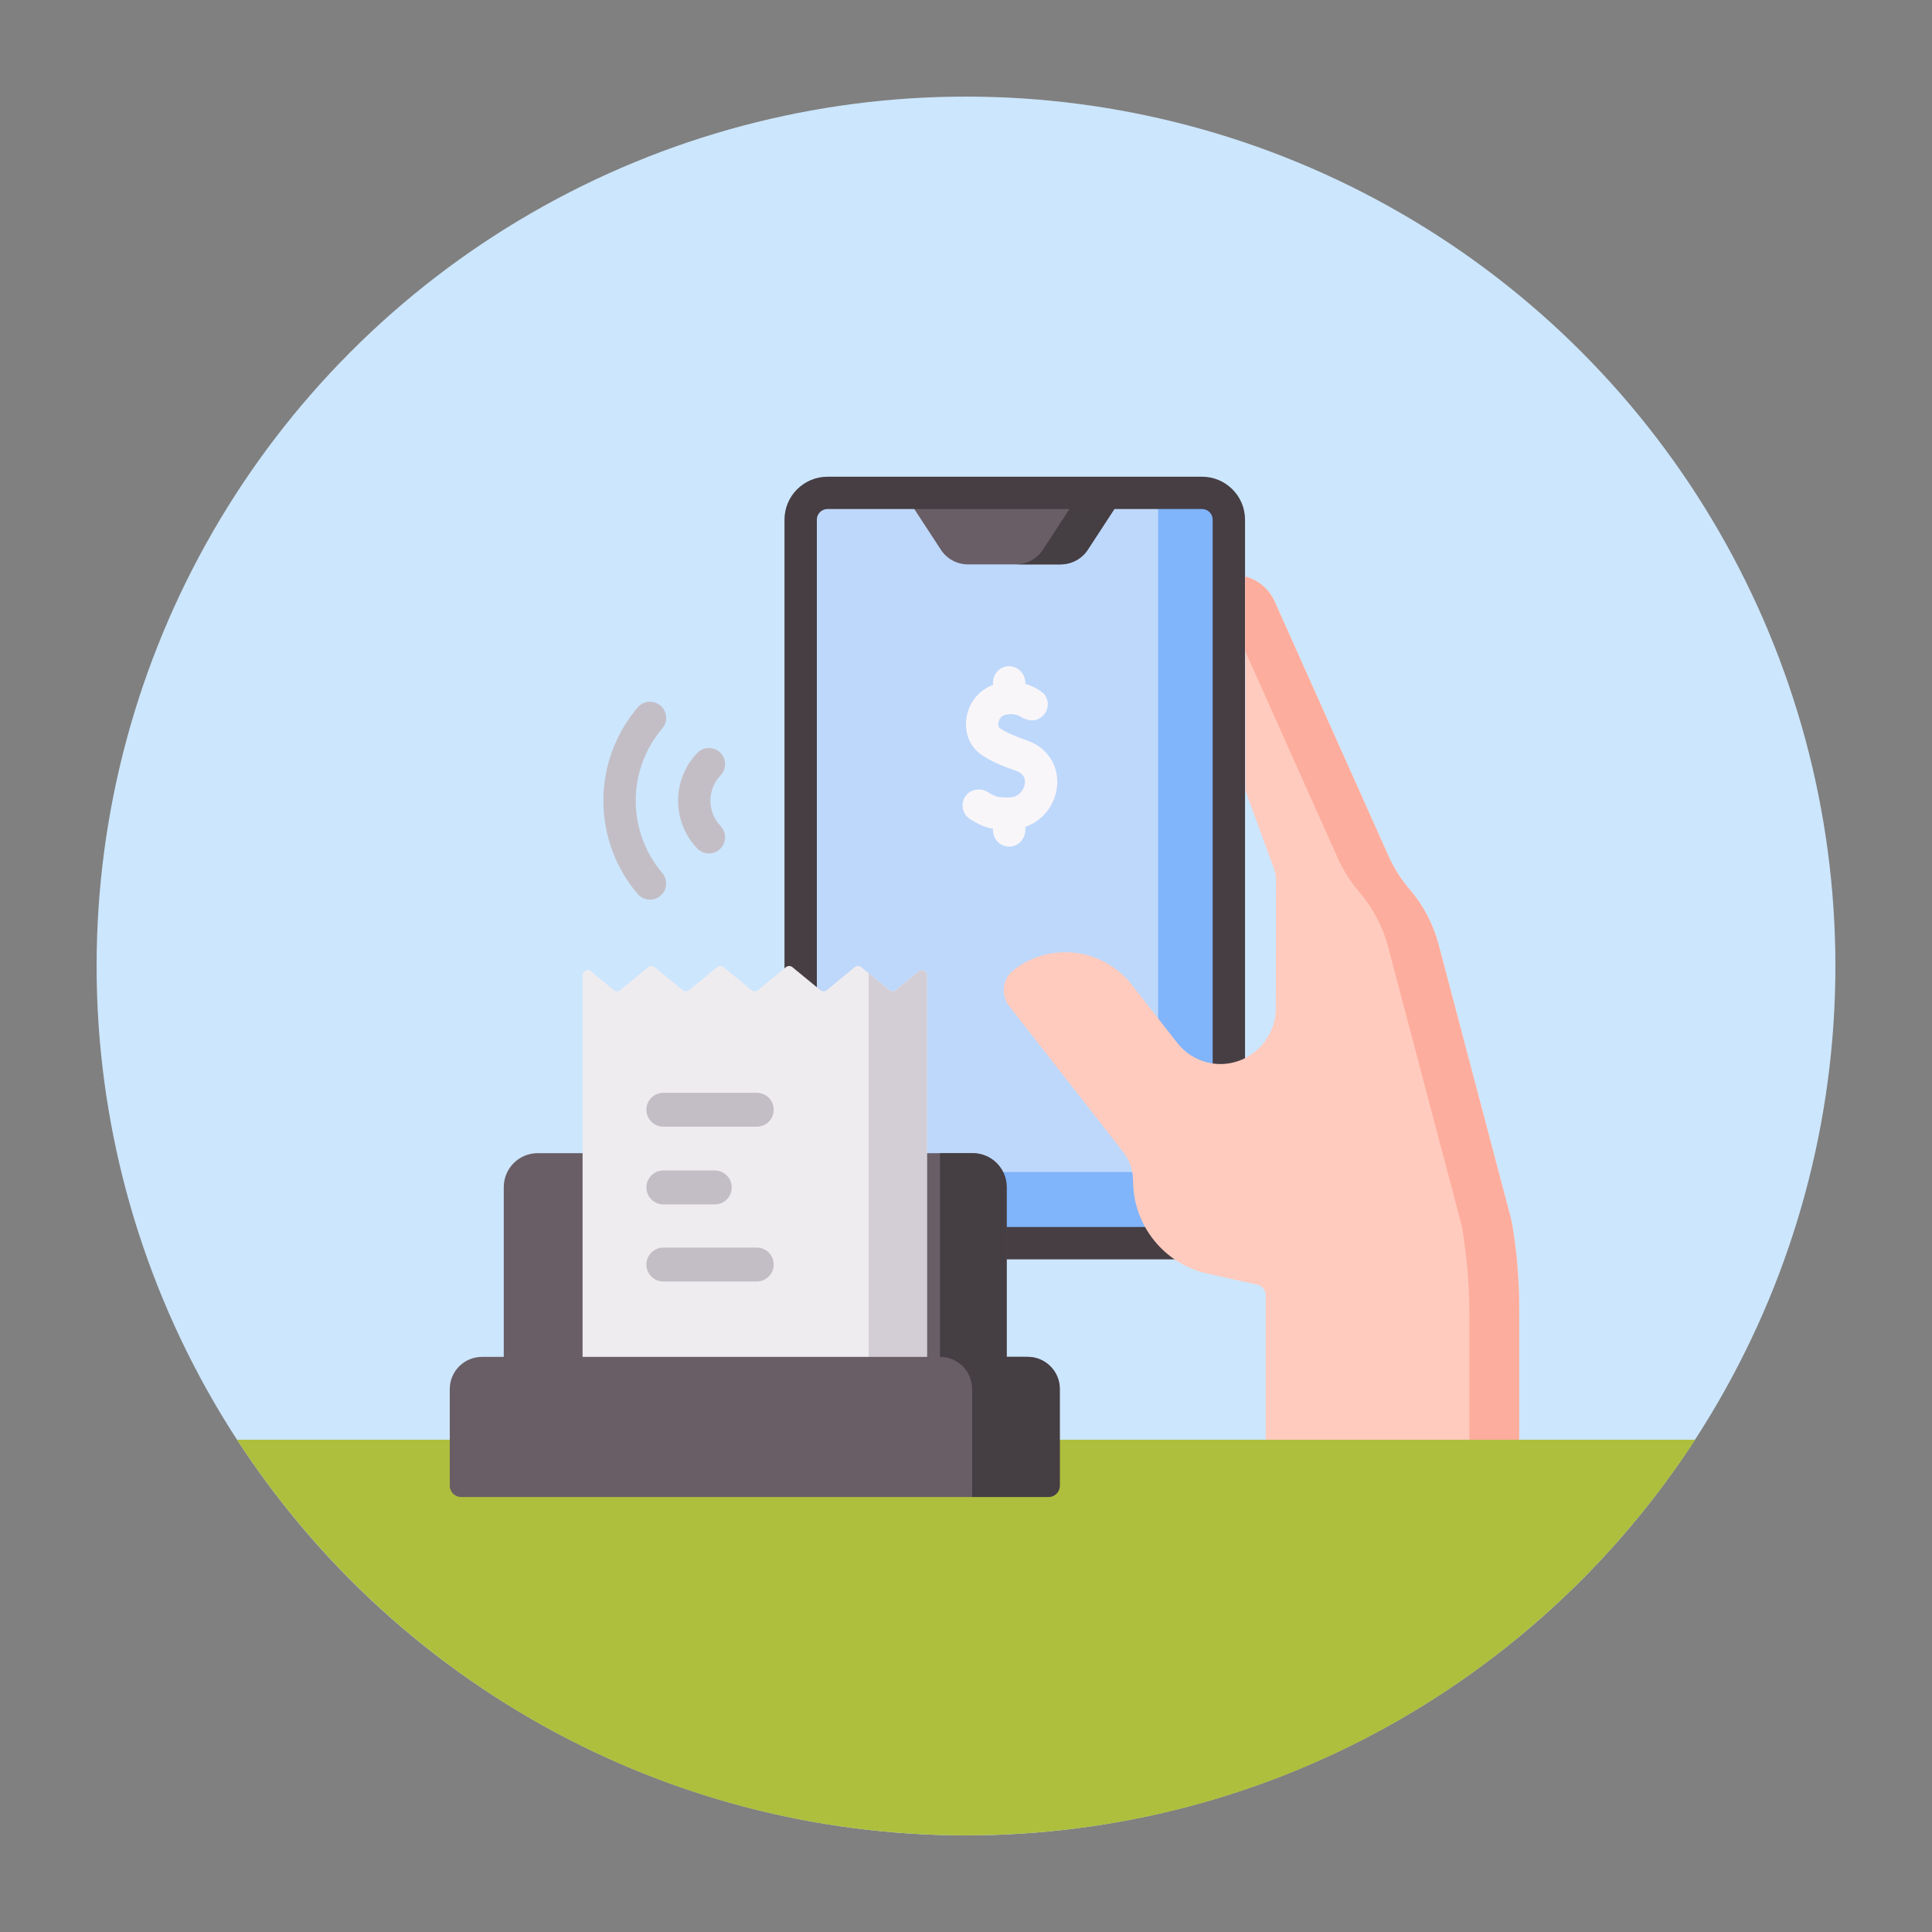 <svg width="40" height="40" viewBox="0 0 40 40" fill="none" xmlns="http://www.w3.org/2000/svg">
<rect x="0" y="0" width="40" height="40" fill="#808080" stroke="none"/>
<circle cx="20" cy="20" r="18" fill="#CCE6FD"/>
<path d="M25.451 10.759C25.451 10.453 25.203 10.204 24.896 10.204H17.141C16.834 10.204 16.586 10.453 16.586 10.759V25.184C16.586 25.49 16.834 25.739 17.141 25.739H24.896C25.203 25.739 25.451 25.49 25.451 25.184V10.759Z" fill="#BED8FB"/>
<path d="M24.896 10.204H23.978V23.711C23.978 24.017 23.73 24.266 23.423 24.266H16.586V25.184C16.586 25.49 16.834 25.739 17.141 25.739H24.896C25.203 25.739 25.451 25.49 25.451 25.184V10.759C25.451 10.453 25.203 10.204 24.896 10.204Z" fill="#80B4FB"/>
<path d="M23.273 10.205H18.711L19.48 11.382C19.603 11.571 19.814 11.685 20.04 11.685H21.944C22.17 11.685 22.38 11.571 22.504 11.382L23.273 10.205Z" fill="#695E66"/>
<path d="M22.36 10.205L21.592 11.382C21.468 11.571 21.257 11.685 21.031 11.685H21.963C22.189 11.685 22.4 11.571 22.524 11.382L23.292 10.205H22.36Z" fill="#453E43"/>
<path d="M24.887 26.074H17.132C16.641 26.074 16.242 25.675 16.242 25.184V10.759C16.242 10.269 16.641 9.87 17.132 9.87H24.887C25.378 9.87 25.777 10.269 25.777 10.759V25.184C25.777 25.675 25.378 26.074 24.887 26.074ZM17.132 10.539C17.011 10.539 16.912 10.638 16.912 10.759V25.184C16.912 25.305 17.011 25.404 17.132 25.404H24.887C25.009 25.404 25.107 25.305 25.107 25.184V10.759C25.107 10.638 25.009 10.539 24.887 10.539H17.132V10.539Z" fill="#463E43"/>
<path d="M20.905 17.528C21.088 17.523 21.229 17.363 21.229 17.179V17.12C21.561 17.001 21.815 16.712 21.876 16.346C21.952 15.895 21.707 15.487 21.268 15.332C21.052 15.256 20.815 15.164 20.687 15.064C20.677 15.056 20.662 15.015 20.673 14.957C20.678 14.929 20.703 14.834 20.794 14.806C21.011 14.741 21.148 14.848 21.163 14.861L21.157 14.856L21.231 14.887C21.555 15.025 21.842 14.629 21.611 14.364C21.535 14.294 21.402 14.209 21.229 14.159V14.143C21.229 13.959 21.088 13.8 20.905 13.794C20.715 13.788 20.56 13.94 20.56 14.129V14.18C20.28 14.281 20.073 14.527 20.015 14.833C19.959 15.131 20.058 15.421 20.274 15.591C20.477 15.75 20.765 15.864 21.045 15.963C21.214 16.023 21.231 16.144 21.216 16.235C21.199 16.337 21.111 16.509 20.892 16.511C20.672 16.512 20.616 16.504 20.459 16.403C20.306 16.304 20.096 16.333 19.991 16.483C19.881 16.638 19.923 16.852 20.081 16.956C20.261 17.073 20.404 17.131 20.56 17.159V17.193C20.56 17.382 20.715 17.534 20.905 17.528Z" fill="#F9F6F9"/>
<path d="M31.273 25.182L29.787 19.556C29.676 19.136 29.472 18.747 29.19 18.418C29.01 18.207 28.861 17.973 28.748 17.72L26.393 12.454C26.274 12.188 26.046 12.006 25.786 11.936V16.368C26.057 17.11 26.283 17.731 26.375 17.982C26.404 18.061 26.418 18.144 26.418 18.228L26.414 20.882C26.413 21.514 25.895 22.03 25.263 22.03C24.916 22.027 24.589 21.866 24.375 21.593C23.994 21.106 23.428 20.383 23.428 20.383C23.109 19.973 22.598 19.717 22.078 19.716C21.696 19.711 21.31 19.831 20.985 20.085C20.754 20.265 20.713 20.599 20.894 20.831L23.259 23.855C23.392 24.025 23.459 24.236 23.459 24.452C23.462 25.374 24.103 26.171 25.003 26.37L26.031 26.598C26.133 26.62 26.206 26.711 26.206 26.816V29.867C26.206 30.112 26.404 30.31 26.648 30.31L31.013 30.301C31.258 30.301 31.456 30.103 31.456 29.859V27.086C31.456 26.519 31.41 25.952 31.318 25.392C31.306 25.321 31.291 25.251 31.273 25.182Z" fill="#FFCBBE"/>
<path d="M31.268 25.182L29.782 19.556C29.672 19.139 29.472 18.751 29.191 18.425C29.008 18.213 28.858 17.975 28.743 17.72L26.388 12.454C26.269 12.188 26.041 12.006 25.781 11.936V13.483L27.695 17.76C27.808 18.015 27.958 18.251 28.139 18.463C28.424 18.794 28.629 19.186 28.741 19.609L30.237 25.275C30.255 25.344 30.27 25.414 30.282 25.485C30.374 26.049 30.421 26.62 30.421 27.191V29.983C30.421 30.109 30.369 30.222 30.285 30.303L31.008 30.301C31.253 30.301 31.451 30.103 31.451 29.859V27.086C31.451 26.519 31.405 25.952 31.313 25.392C31.302 25.321 31.286 25.251 31.268 25.182Z" fill="#FDAD9D"/>
<path d="M14.678 17.67C14.589 17.67 14.501 17.635 14.435 17.566C14.18 17.299 14.039 16.948 14.039 16.578C14.039 16.209 14.18 15.857 14.435 15.59C14.563 15.456 14.775 15.451 14.909 15.579C15.043 15.707 15.047 15.919 14.92 16.052C14.784 16.195 14.709 16.382 14.709 16.578C14.709 16.775 14.784 16.962 14.92 17.104C15.047 17.238 15.042 17.45 14.909 17.577C14.844 17.639 14.761 17.67 14.678 17.67Z" fill="#C3BEC6"/>
<path d="M13.457 18.626C13.362 18.626 13.268 18.586 13.202 18.509C12.744 17.97 12.492 17.285 12.492 16.578C12.492 15.871 12.744 15.185 13.202 14.647C13.322 14.506 13.533 14.489 13.674 14.609C13.815 14.729 13.832 14.94 13.712 15.081C13.357 15.498 13.162 16.03 13.162 16.578C13.162 17.126 13.357 17.658 13.712 18.075C13.832 18.216 13.815 18.427 13.674 18.547C13.611 18.6 13.534 18.626 13.457 18.626Z" fill="#C3BEC6"/>
<path fill-rule="evenodd" clip-rule="evenodd" d="M35.097 29.808C31.886 34.739 26.325 37.999 20.002 37.999C13.678 37.999 8.117 34.739 4.906 29.808H35.097Z" fill="#AEBF3E"/>
<path d="M20.836 28.649H10.43V24.578C10.43 24.19 10.744 23.875 11.133 23.875H20.133C20.521 23.875 20.836 24.19 20.836 24.578V28.649Z" fill="#695E66"/>
<path d="M20.141 23.875H19.461V28.649H20.844V24.578C20.844 24.19 20.529 23.875 20.141 23.875Z" fill="#453E43"/>
<path d="M19.19 28.34V20.192C19.19 20.103 19.087 20.054 19.018 20.111L18.544 20.5C18.505 20.532 18.449 20.532 18.41 20.5L17.831 20.024C17.792 19.992 17.736 19.992 17.697 20.024L17.119 20.5C17.08 20.532 17.023 20.532 16.985 20.5L16.406 20.024C16.367 19.992 16.311 19.992 16.272 20.024L15.693 20.5C15.654 20.532 15.598 20.532 15.559 20.5L14.98 20.024C14.941 19.992 14.885 19.992 14.846 20.024L14.268 20.5C14.229 20.532 14.172 20.532 14.133 20.5L13.555 20.024C13.516 19.992 13.46 19.992 13.421 20.024L12.842 20.5C12.803 20.532 12.747 20.532 12.708 20.5L12.235 20.111C12.166 20.054 12.062 20.103 12.062 20.192V28.34H19.19Z" fill="#EFECEF"/>
<path d="M14.799 24.936H13.734C13.54 24.936 13.383 24.779 13.383 24.585C13.383 24.391 13.54 24.233 13.734 24.233H14.799C14.992 24.233 15.15 24.391 15.15 24.585C15.15 24.779 14.992 24.936 14.799 24.936Z" fill="#C3BEC6"/>
<path d="M15.668 26.532H13.734C13.54 26.532 13.383 26.375 13.383 26.181C13.383 25.987 13.54 25.83 13.734 25.83H15.668C15.862 25.83 16.019 25.987 16.019 26.181C16.019 26.375 15.862 26.532 15.668 26.532Z" fill="#C3BEC6"/>
<path d="M15.668 23.327H13.734C13.54 23.327 13.383 23.17 13.383 22.976C13.383 22.782 13.54 22.625 13.734 22.625H15.668C15.862 22.625 16.019 22.782 16.019 22.976C16.019 23.17 15.862 23.327 15.668 23.327Z" fill="#C3BEC6"/>
<path d="M19.019 20.111L18.546 20.5C18.507 20.532 18.451 20.532 18.412 20.5L17.984 20.149V28.34H19.192V20.192C19.192 20.103 19.088 20.054 19.019 20.111Z" fill="#D3CED5"/>
<path d="M21.936 30.76V28.759C21.936 28.391 21.638 28.093 21.271 28.093H20.828L20.178 28.111L19.445 28.093H9.978C9.611 28.093 9.312 28.391 9.312 28.759V30.76C9.312 30.889 9.417 30.994 9.547 30.994H21.702C21.832 30.994 21.936 30.889 21.936 30.76Z" fill="#695E66"/>
<path d="M20.127 28.758V30.993H21.71C21.839 30.993 21.944 30.888 21.944 30.759V28.758C21.944 28.39 21.646 28.092 21.278 28.092H19.461C19.829 28.092 20.127 28.39 20.127 28.758Z" fill="#453E43"/>
</svg>

